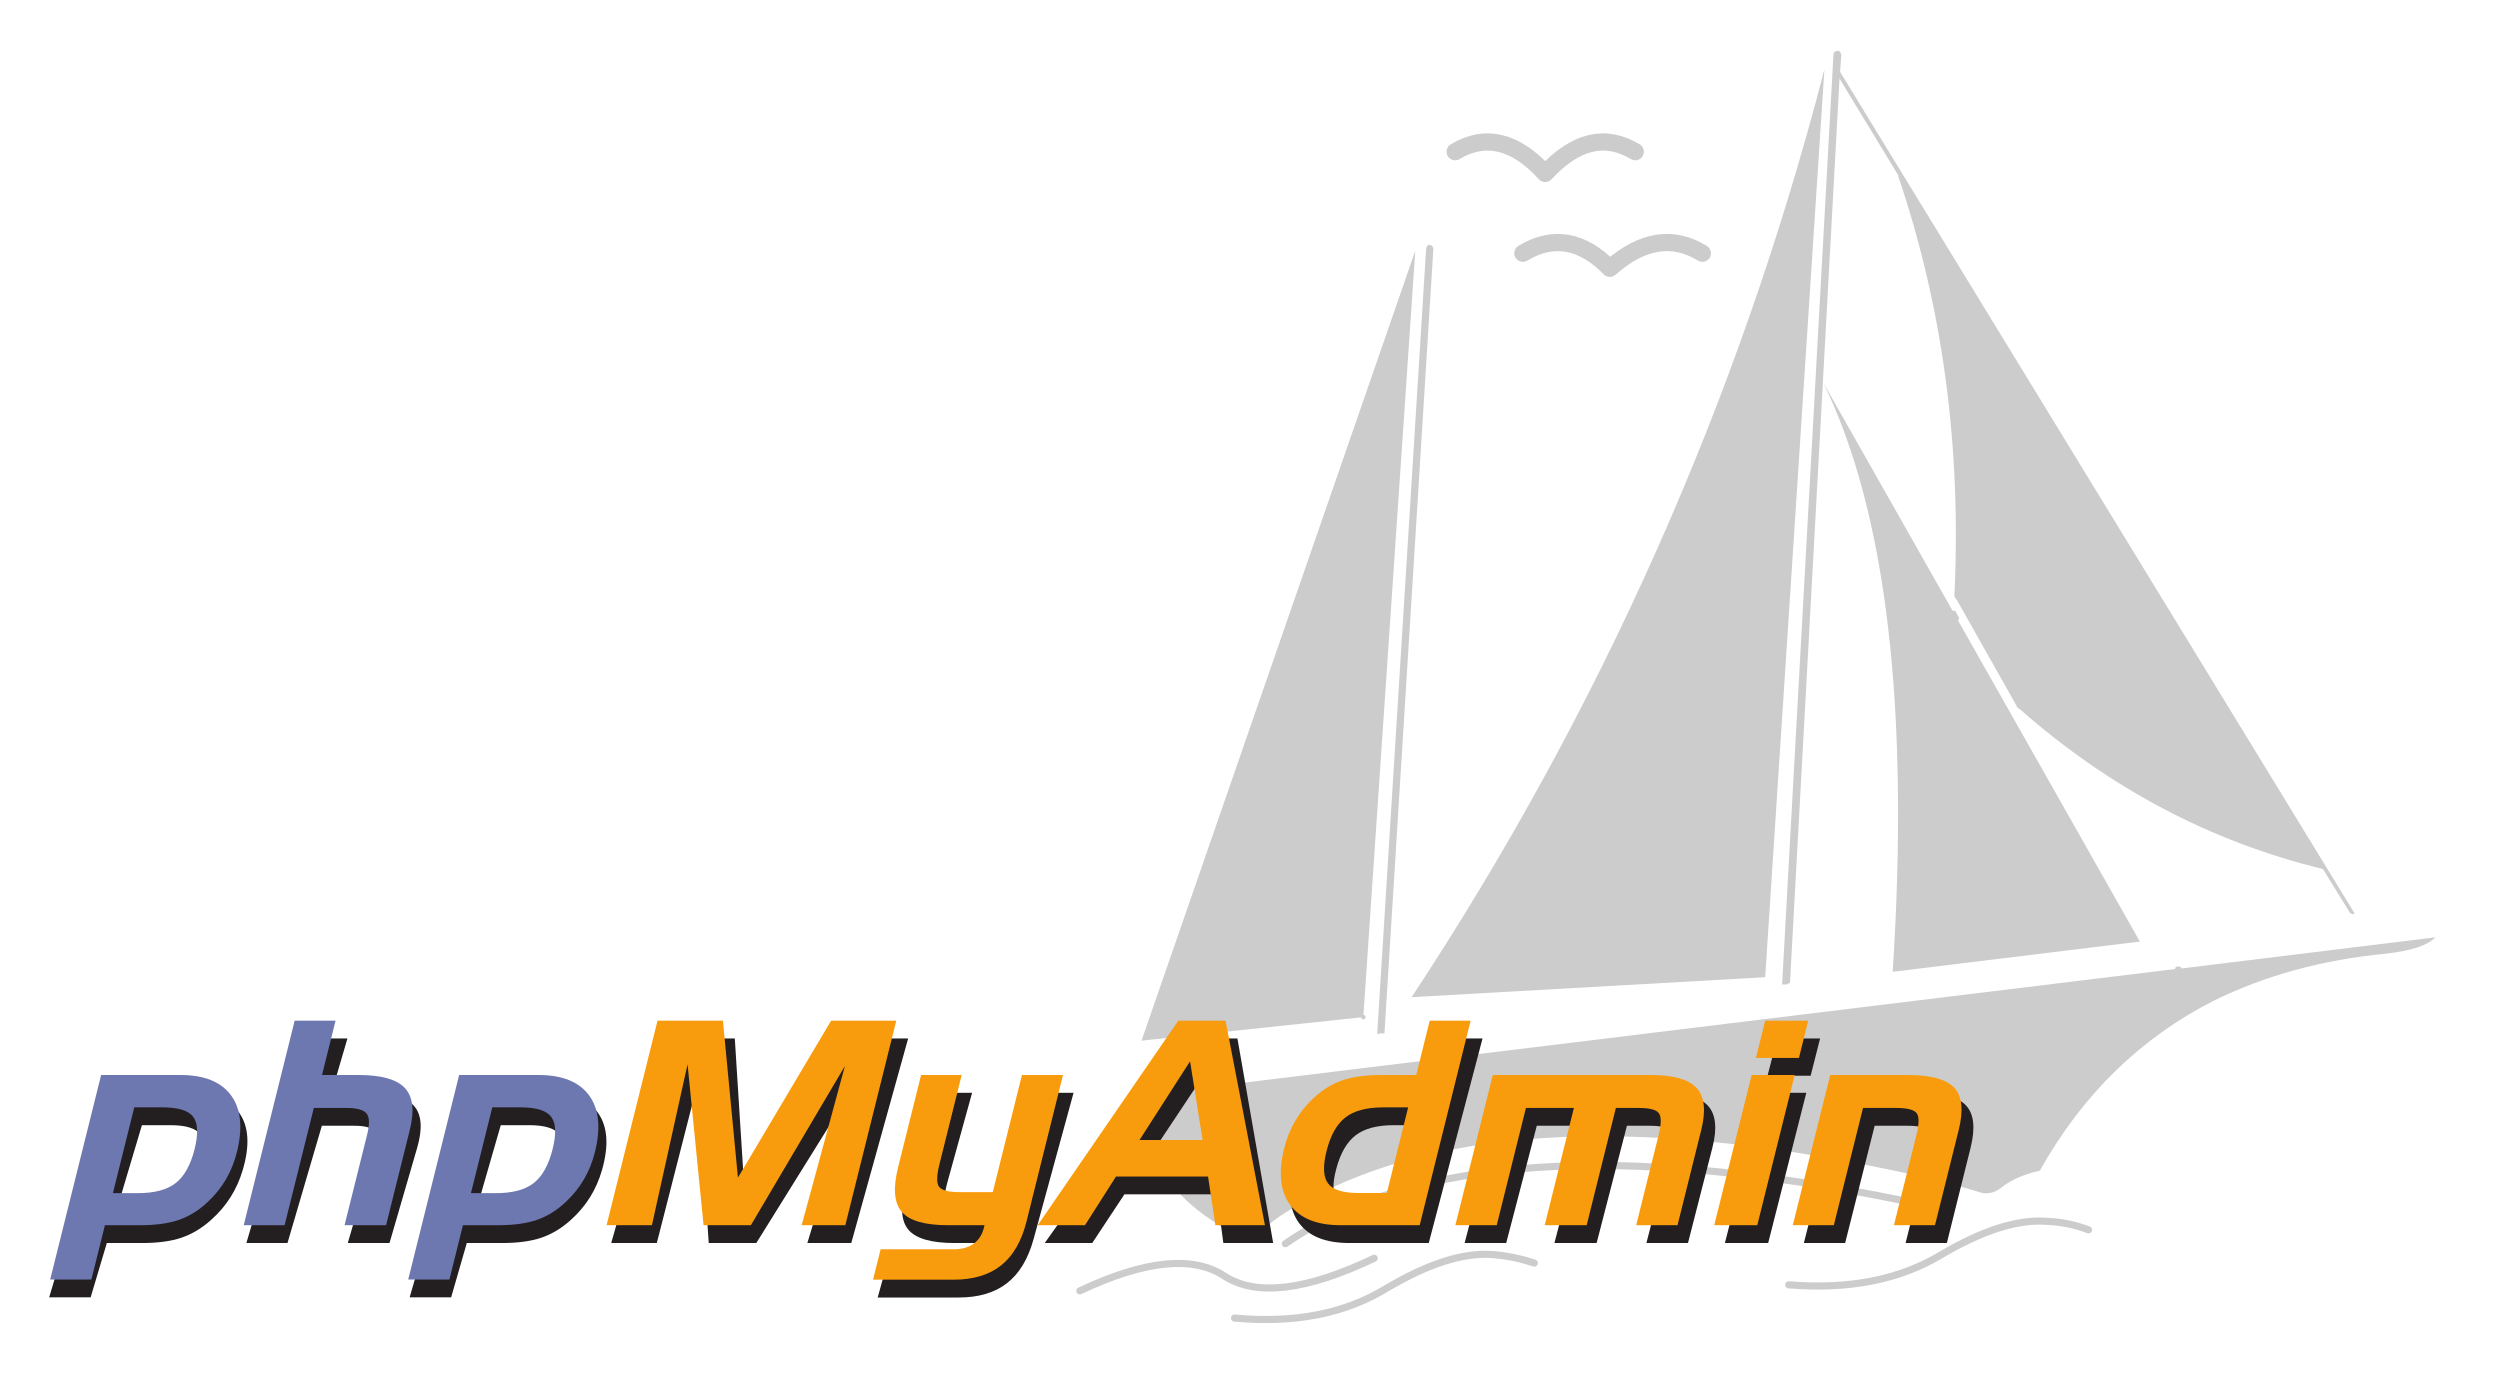 <?xml version="1.0" encoding="UTF-8" standalone="no"?>
<!-- Created with Inkscape (http://www.inkscape.org/) -->

<svg
   xmlns:dc="http://purl.org/dc/elements/1.1/"
   xmlns:cc="http://creativecommons.org/ns#"
   xmlns:rdf="http://www.w3.org/1999/02/22-rdf-syntax-ns#"
   xmlns:svg="http://www.w3.org/2000/svg"
   xmlns="http://www.w3.org/2000/svg"
   xmlns:sodipodi="http://sodipodi.sourceforge.net/DTD/sodipodi-0.dtd"
   xmlns:inkscape="http://www.inkscape.org/namespaces/inkscape"
   width="80mm"
   height="44mm"
   viewBox="0 0 80 44"
   version="1.1"
   id="svg4612"
   inkscape:version="0.92.0 r15299"
   sodipodi:docname="sticker-2017.svg">
  <defs
     id="defs4606" />
  <sodipodi:namedview
     id="base"
     pagecolor="#ffffff"
     bordercolor="#666666"
     borderopacity="1.0"
     inkscape:pageopacity="0.0"
     inkscape:pageshadow="2"
     inkscape:zoom="1.52"
     inkscape:cx="122.18937"
     inkscape:cy="47.100965"
     inkscape:document-units="mm"
     inkscape:current-layer="layer1"
     showgrid="false"
     width="70mm"
     inkscape:window-width="1366"
     inkscape:window-height="704"
     inkscape:window-x="0"
     inkscape:window-y="27"
     inkscape:window-maximized="1" />
  <g
     inkscape:label="Vrstva 1"
     inkscape:groupmode="layer"
     id="layer1"
     transform="translate(0,-253)">
    <g
       id="g12"
       transform="matrix(0.019,0,0,-0.019,1.573,295.339)">
      <path
         d="m 3018.39,2136.76 -2.04,4.07 c -1.01,1.01 -2.03,2.04 -4.06,2.04 l -4.08,-1.03 c -2.03,-2.03 -3.05,-3.05 -3.05,-5.08 L 2918.64,570.313 h 2.04 6.11 l 2.03,1.019 v 1.016 h 2.04 1.02 l 83.46,1523.702 103.82,-171 6.11,-9.16 -6.11,9.16 -4.07,7.12 h -1.02 c 75.32,-221.88 106.87,-458.02 94.66,-708.41 l 1.01,-1.02 v 0 -1.01 l 4.07,-5.09 1.03,-2.04 98.73,-175.06 1.01,-3.06 h 2.04 v -1.02 l 3.05,-2.03 C 3471.33,900.094 3641.3,810.523 3829.61,764.723 l 45.8,-74.309 6.11,-2.031 1.02,2.031 -866.19,1416.826 2.04,29.52"
         style="fill:#cccccc;fill-opacity:1;fill-rule:nonzero;stroke:none"
         id="path14"
         inkscape:connector-curvature="0" />
      <path
         d="m 3207.7,1196.28 v 0 l 4.08,-7.12 z"
         style="fill:#cccccc;fill-opacity:1;fill-rule:nonzero;stroke:none"
         id="path16"
         inkscape:connector-curvature="0" />
      <path
         d="m 3212.79,1187.13 -1.01,2.03 -4.08,7.12 -219.84,387.8 c 106.87,-218.84 145.54,-549.63 117.05,-992.392 l 416.29,50.894 -308.41,544.548"
         style="fill:#cccccc;fill-opacity:1;fill-rule:nonzero;stroke:none"
         id="path18"
         inkscape:connector-curvature="0" />
      <path
         d="m 3936.48,622.227 c 42.74,5.086 70.22,14.246 82.44,27.476 l -431.56,-52.926 h -2.04 -1.02 L 1840.76,384.047 h -1.02 c 1.02,-90.586 41.73,-161.836 121.12,-212.723 21.37,-15.269 43.77,-26.465 64.12,-33.59 19.34,22.387 40.72,38.676 66.17,53.946 v 0 h 1.01 c 228,138.422 566.94,159.8 1014.78,65.136 l 5.09,-1.011 c 48.86,-10.18 97.71,-22.399 143.52,-36.645 13.22,-2.035 24.42,2.035 33.58,10.18 16.29,12.215 36.65,21.375 64.13,27.476 v 1.02 0 c 72.27,128.25 169.97,222.906 292.12,284.996 84.48,41.727 182.19,69.215 291.1,79.395"
         style="fill:#cccccc;fill-opacity:1;fill-rule:nonzero;stroke:none"
         id="path20"
         inkscape:connector-curvature="0" />
      <path
         d="m 2890.15,582.523 99.74,1528.787 C 2845.36,1553.54 2613.29,1032.41 2294.71,548.941 l 595.44,33.582"
         style="fill:#cccccc;fill-opacity:1;fill-rule:nonzero;stroke:none"
         id="path22"
         inkscape:connector-curvature="0" />
      <path
         d="m 2329.32,1814.1 -4.07,2.04 -4.07,-1.02 -2.04,-5.08 -82.44,-1323.188 h 1.01 v 0 h 1.02 l 2.04,1.019 h 8.14 l 82.45,1322.169 -2.04,4.06"
         style="fill:#cccccc;fill-opacity:1;fill-rule:nonzero;stroke:none"
         id="path24"
         inkscape:connector-curvature="0" />
      <path
         d="m 2213.29,515.352 v 0 l 87.53,1290.608 -461.08,-1330.308 373.55,39.7"
         style="fill:#cccccc;fill-opacity:1;fill-rule:nonzero;stroke:none"
         id="path26"
         inkscape:connector-curvature="0" />
      <path
         d="m 3587.36,596.777 h -3.06"
         style="fill:none;stroke:#cccccc;stroke-width:7.5;stroke-linecap:round;stroke-linejoin:round;stroke-miterlimit:4;stroke-dasharray:none;stroke-opacity:1"
         id="path28"
         inkscape:connector-curvature="0" />
      <path
         d="m 2213.29,515.352 v 0"
         style="fill:none;stroke:#cccccc;stroke-width:7.5;stroke-linecap:round;stroke-linejoin:round;stroke-miterlimit:4;stroke-dasharray:none;stroke-opacity:1"
         id="path30"
         inkscape:connector-curvature="0" />
      <path
         d="m 3207.7,1196.28 v 0 l 4.08,-7.12 1.01,-2.03"
         style="fill:none;stroke:#cccccc;stroke-width:7.5;stroke-linecap:round;stroke-linejoin:round;stroke-miterlimit:4;stroke-dasharray:none;stroke-opacity:1"
         id="path32"
         inkscape:connector-curvature="0" />
      <path
         d="M 2231.61,109.234 C 2116.59,54.273 2033.13,45.113 1980.2,78.695 1927.27,114.32 1845.84,106.18 1735.92,54.273"
         style="fill:none;stroke:#cccccc;stroke-width:12;stroke-linecap:round;stroke-linejoin:round;stroke-miterlimit:4;stroke-dasharray:none;stroke-opacity:1"
         id="path34"
         inkscape:connector-curvature="0" />
      <path
         d="m 2501.33,101.094 c -21.37,7.125 -44.78,12.211 -69.21,14.25 -49.87,4.066 -109.93,-15.27 -180.16,-57.004 -70.23,-42.746 -154.71,-59.035 -255.48,-49.871"
         style="fill:none;stroke:#cccccc;stroke-width:12;stroke-linecap:round;stroke-linejoin:round;stroke-miterlimit:4;stroke-dasharray:none;stroke-opacity:1"
         id="path36"
         inkscape:connector-curvature="0" />
      <path
         d="m 3129.34,204.914 c -484.5,99.742 -833.61,76.336 -1047.35,-71.25"
         style="fill:none;stroke:#cccccc;stroke-width:12;stroke-linecap:round;stroke-linejoin:round;stroke-miterlimit:4;stroke-dasharray:none;stroke-opacity:1"
         id="path38"
         inkscape:connector-curvature="0" />
      <path
         d="m 3434.69,157.07 c -21.38,8.145 -44.79,13.235 -69.22,14.254 -49.87,4.067 -109.92,-15.269 -180.15,-57.004 -70.23,-41.726 -154.71,-58.011 -255.48,-49.871"
         style="fill:none;stroke:#cccccc;stroke-width:12;stroke-linecap:round;stroke-linejoin:round;stroke-miterlimit:4;stroke-dasharray:none;stroke-opacity:1"
         id="path40"
         inkscape:connector-curvature="0" />
      <path
         d="m 2784.29,1801.89 c -49.88,30.54 -101.78,22.39 -155.73,-25.44 -46.82,47.83 -95.67,55.98 -146.57,25.44"
         style="fill:none;stroke:#cccccc;stroke-width:29;stroke-linecap:round;stroke-linejoin:round;stroke-miterlimit:4;stroke-dasharray:none;stroke-opacity:1"
         id="path42"
         inkscape:connector-curvature="0" />
      <path
         d="m 2671.31,1972.89 c -50.89,30.53 -100.76,18.32 -151.66,-36.64 -49.88,54.96 -100.76,67.17 -151.66,36.64"
         style="fill:none;stroke:#cccccc;stroke-width:29;stroke-linecap:round;stroke-linejoin:round;stroke-miterlimit:4;stroke-dasharray:none;stroke-opacity:1"
         id="path44"
         inkscape:connector-curvature="0" />
      <path
         d="m 102.98,387.844 h 133.629 c 40.153,0 68.11,-11.414 83.879,-34.235 15.785,-22.828 17.672,-54.636 5.645,-95.429 -4.934,-16.735 -11.817,-32.094 -20.645,-46.082 -8.84,-13.989 -19.75,-26.77 -32.754,-38.332 -15.488,-13.914 -32.074,-23.883 -49.785,-29.899 -17.707,-6.015 -39.73,-9.023 -66.07,-9.023 H 97.125 L 69.871,43.344 H 0 Z m 53.266,-54.5 -43.039,-144.5 h 42.402 c 28.102,0 49.704,5.711 64.786,17.148 15.078,11.438 26.558,30.469 34.445,57.102 7.598,25.683 7.605,43.808 0.039,54.39 -7.563,10.571 -24.559,15.86 -50.977,15.86 h -47.656"
         style="fill:#231f20;fill-opacity:1;fill-rule:nonzero;stroke:none"
         id="path46"
         inkscape:connector-curvature="0" />
      <path
         d="m 433.492,479.344 h 68.875 l -26.808,-91.5 h 61.343 c 38.625,0 64.446,-7.309 77.493,-21.914 13.043,-14.614 14.859,-38.157 5.425,-70.649 L 573.238,134.844 h -70.289 l 44.5,152.695 c 5.063,17.359 5.223,29.164 0.492,35.422 -4.726,6.25 -15.918,9.383 -33.55,9.383 h -55.098 l -57.879,-197.5 h -69.25 l 101.328,344.5"
         style="fill:#231f20;fill-opacity:1;fill-rule:nonzero;stroke:none"
         id="path48"
         inkscape:connector-curvature="0" />
      <path
         d="m 706.832,387.844 h 133.633 c 40.148,0 68.211,-11.414 84.203,-34.235 16,-22.828 18.191,-54.636 6.555,-95.429 -4.778,-16.735 -11.512,-32.094 -20.207,-46.082 -8.707,-13.989 -19.5,-26.77 -32.387,-38.332 -15.352,-13.914 -31.852,-23.883 -49.504,-29.899 -17.648,-6.015 -39.641,-9.023 -65.98,-9.023 H 703.391 L 677.008,43.344 h -69.875 z m 53.781,-54.5 -41.66,-144.5 h 42.406 c 28.106,0 49.649,5.711 64.618,17.148 14.968,11.438 26.269,30.469 33.902,57.102 7.351,25.683 7.191,43.808 -0.481,54.39 -7.66,10.571 -24.71,15.86 -51.125,15.86 h -47.66"
         style="fill:#231f20;fill-opacity:1;fill-rule:nonzero;stroke:none"
         id="path50"
         inkscape:connector-curvature="0" />
      <path
         d="m 1044.61,479.344 h 110.15 l 16.76,-264.356 165.47,264.356 h 109.73 l -95.81,-344.5 h -73.94 l 81.02,268.336 -167.01,-268.336 h -80.12 l -18.17,271.148 -69.28,-271.148 h -76.801 l 98.001,344.5"
         style="fill:#231f20;fill-opacity:1;fill-rule:nonzero;stroke:none"
         id="path52"
         inkscape:connector-curvature="0" />
      <path
         d="m 1546.09,190.594 h 55.86 l 54.12,197.25 h 69.24 l -67.29,-246.207 c -9.15,-33.473 -24.07,-58.266 -44.76,-74.379 -20.69,-16.105 -47.82,-24.164 -81.37,-24.164 h -136.5 l 14.2,51.25 H 1534 c 13.36,0 24.47,3.102 33.34,9.297 8.87,6.207 14.92,15.191 18.15,26.964 l 1.16,4.239 h -61.52 c -39.35,0 -65.34,7.461 -77.95,22.383 -12.61,14.921 -14.08,39.804 -4.42,74.648 l 43.22,155.969 h 68.45 L 1512.8,237.031 c -5.26,-19.078 -5.75,-31.586 -1.45,-37.527 4.29,-5.941 15.87,-8.91 34.74,-8.91"
         style="fill:#231f20;fill-opacity:1;fill-rule:nonzero;stroke:none"
         id="path54"
         inkscape:connector-curvature="0" />
      <path
         d="m 1921.71,479.344 h 79.59 l 60.19,-344.5 h -83.93 l -10.9,82 h -155.7 l -54.2,-82 h -80.05 z m 18.42,-68.406 -88.15,-132.594 h 106.63 z"
         style="fill:#231f20;fill-opacity:1;fill-rule:nonzero;stroke:none"
         id="path56"
         inkscape:connector-curvature="0" />
      <path
         d="m 2323.54,134.844 h -133.53 c -40.35,0 -68.8,11.41 -85.33,34.234 -16.52,22.82 -19.32,54.633 -8.43,95.43 4.46,16.726 10.92,32.086 19.36,46.074 8.43,13.992 18.98,26.77 31.63,38.34 15.06,13.91 31.37,23.875 48.94,29.894 17.56,6.02 39.39,9.028 65.48,9.028 h 59.39 l 24.15,91.5 h 68.88 z m -54.93,54.25 38.07,144.25 h -41.91 c -28.1,0 -49.54,-5.672 -64.33,-17.004 -14.79,-11.34 -25.71,-30.223 -32.73,-56.645 -6.81,-25.648 -6.23,-43.824 1.74,-54.535 7.98,-10.711 25.16,-16.066 51.53,-16.066 h 47.63"
         style="fill:#231f20;fill-opacity:1;fill-rule:nonzero;stroke:none"
         id="path58"
         inkscape:connector-curvature="0" />
      <path
         d="m 2450.2,387.844 h 265.87 c 38.54,0 64.45,-7.27 77.73,-21.793 13.29,-14.531 15.76,-38.121 7.41,-70.77 l -41.07,-160.437 h -70.03 l 39.01,151.761 c 4.78,18.606 5.02,30.879 0.72,36.825 -4.3,5.941 -15.52,8.914 -33.66,8.914 h -38.86 l -51.03,-197.5 h -71.08 l 51.25,197.5 h -80.97 l -51.51,-197.5 h -70.03 l 66.25,253"
         style="fill:#231f20;fill-opacity:1;fill-rule:nonzero;stroke:none"
         id="path60"
         inkscape:connector-curvature="0" />
      <path
         d="m 2966.71,416.594 h -72.57 l 16,62.75 h 72.5 z m -71.52,-281.75 h -72.89 l 64.51,253 h 72.6 l -64.22,-253"
         style="fill:#231f20;fill-opacity:1;fill-rule:nonzero;stroke:none"
         id="path62"
         inkscape:connector-curvature="0" />
      <path
         d="m 3019.3,387.844 h 130.25 c 39.37,0 65.69,-7.153 78.97,-21.442 13.3,-14.297 15.82,-38.004 7.57,-71.121 l -39.96,-160.437 h -69.51 l 38.09,152.23 c 4.73,18.922 4.75,31.196 0.08,36.821 -4.68,5.632 -16.18,8.449 -34.51,8.449 h -55.73 l -49.73,-197.5 h -69.51 l 63.99,253"
         style="fill:#231f20;fill-opacity:1;fill-rule:nonzero;stroke:none"
         id="path64"
         inkscape:connector-curvature="0" />
      <path
         d="m 87.543,417.844 h 133.434 c 40.093,0 68.535,-11.414 85.328,-34.235 16.785,-22.828 20.097,-54.636 9.933,-95.429 -4.168,-16.735 -10.336,-32.094 -18.508,-46.082 -8.175,-13.989 -18.472,-26.77 -30.894,-38.332 -14.785,-13.914 -30.844,-23.883 -48.188,-29.899 -17.343,-6.015 -39.113,-9.023 -65.304,-9.023 H 93.91 L 71.117,73.344 H 1.723 Z m 55.812,-54.5 -35.996,-144.5 h 42.207 c 27.977,0 49.211,5.711 63.711,17.148 14.489,11.438 25.051,30.469 31.688,57.102 6.398,25.683 5.57,43.808 -2.461,54.39 -8.039,10.571 -25.238,15.86 -51.602,15.86 h -47.547"
         style="fill:#6c78af;fill-opacity:1;fill-rule:nonzero;stroke:none"
         id="path66"
         inkscape:connector-curvature="0" />
      <path
         d="m 413.492,509.344 h 68.871 l -22.793,-91.5 h 61.27 c 38.562,0 64.648,-7.309 78.269,-21.914 13.625,-14.614 16.395,-38.157 8.301,-70.649 L 567.441,164.844 h -69.914 l 38.039,152.695 c 4.329,17.359 4,29.164 -0.98,35.422 -4.981,6.25 -16.273,9.383 -33.863,9.383 h -54.969 l -49.199,-197.5 h -68.883 l 85.82,344.5"
         style="fill:#6c78af;fill-opacity:1;fill-rule:nonzero;stroke:none"
         id="path68"
         inkscape:connector-curvature="0" />
      <path
         d="m 690.52,417.844 h 133.433 c 40.102,0 68.535,-11.414 85.328,-34.235 16.789,-22.828 20.098,-54.636 9.938,-95.429 -4.168,-16.735 -10.34,-32.094 -18.504,-46.082 -8.18,-13.989 -18.485,-26.77 -30.899,-38.332 -14.789,-13.914 -30.847,-23.883 -48.191,-29.899 -17.34,-6.015 -39.109,-9.023 -65.309,-9.023 H 696.891 L 674.098,73.344 h -69.391 z m 55.82,-54.5 -35.996,-144.5 h 42.207 c 27.976,0 49.207,5.711 63.699,17.148 14.492,11.438 25.059,30.469 31.695,57.102 6.395,25.683 5.571,43.808 -2.465,54.39 -8.039,10.571 -25.238,15.86 -51.593,15.86 H 746.34"
         style="fill:#6c78af;fill-opacity:1;fill-rule:nonzero;stroke:none"
         id="path70"
         inkscape:connector-curvature="0" />
      <path
         d="m 1024.61,509.344 h 110.15 l 25.26,-264.356 156.97,264.356 h 109.73 l -85.81,-344.5 h -73.54 l 72.91,268.336 -158.43,-268.336 h -79.69 l -26.96,271.148 -60.02,-271.148 h -76.387 l 85.817,344.5"
         style="fill:#f89c0e;fill-opacity:1;fill-rule:nonzero;stroke:none"
         id="path72"
         inkscape:connector-curvature="0" />
      <path
         d="m 1533.65,220.594 h 55.61 l 49.13,197.25 h 69.13 l -61.33,-246.207 c -8.33,-33.473 -22.6,-58.266 -42.79,-74.379 -20.19,-16.105 -46.95,-24.164 -80.27,-24.164 h -135.56 l 12.77,51.25 H 1524 c 13.27,0 24.24,3.101 32.91,9.297 8.66,6.207 14.47,15.191 17.4,26.964 l 1.06,4.239 h -61.19 c -39.14,0 -65.18,7.461 -78.11,22.383 -12.94,14.921 -15.06,39.804 -6.39,74.648 l 38.86,155.969 h 68.35 l -37.57,-150.813 c -4.75,-19.078 -4.92,-31.586 -0.48,-37.527 4.43,-5.941 16.03,-8.91 34.81,-8.91"
         style="fill:#f89c0e;fill-opacity:1;fill-rule:nonzero;stroke:none"
         id="path74"
         inkscape:connector-curvature="0" />
      <path
         d="m 1901.71,509.344 h 79.6 l 66.33,-344.5 h -83.48 l -12.34,82 h -155.05 l -52.22,-82 h -79.61 z m 19.85,-68.406 -85.21,-132.594 h 106.29 z"
         style="fill:#f89c0e;fill-opacity:1;fill-rule:nonzero;stroke:none"
         id="path76"
         inkscape:connector-curvature="0" />
      <path
         d="m 2308.26,164.844 h -132.8 c -40.13,0 -68.6,11.41 -85.42,34.234 -16.81,22.82 -20.12,54.633 -9.96,95.43 4.17,16.726 10.34,32.086 18.52,46.074 8.18,13.992 18.48,26.77 30.91,38.34 14.79,13.91 30.91,23.875 48.35,29.894 17.44,6.02 39.19,9.028 65.24,9.028 h 59.31 l 22.79,91.5 h 68.88 z m -55.36,54.25 35.94,144.25 h -41.81 c -28.04,0 -49.34,-5.672 -63.92,-17.004 -14.56,-11.34 -25.15,-30.223 -31.73,-56.645 -6.39,-25.648 -5.53,-43.824 2.58,-54.535 8.11,-10.711 25.29,-16.066 51.54,-16.066 h 47.4"
         style="fill:#f89c0e;fill-opacity:1;fill-rule:nonzero;stroke:none"
         id="path78"
         inkscape:connector-curvature="0" />
      <path
         d="m 2431.38,417.844 h 265.47 c 38.49,0 64.42,-7.27 77.78,-21.793 13.35,-14.531 15.97,-38.121 7.84,-70.77 L 2742.5,164.844 h -69.65 l 37.8,151.761 c 4.64,18.606 4.79,30.879 0.46,36.825 -4.35,5.941 -15.56,8.914 -33.65,8.914 h -38.78 l -49.2,-197.5 h -70.69 l 49.2,197.5 h -80.79 l -49.2,-197.5 h -69.65 l 63.03,253"
         style="fill:#f89c0e;fill-opacity:1;fill-rule:nonzero;stroke:none"
         id="path80"
         inkscape:connector-curvature="0" />
      <path
         d="m 2947.01,446.594 h -72.5 l 15.63,62.75 h 72.5 z m -70.19,-281.75 h -72.5 l 63.02,253 h 72.5 l -63.02,-253"
         style="fill:#f89c0e;fill-opacity:1;fill-rule:nonzero;stroke:none"
         id="path82"
         inkscape:connector-curvature="0" />
      <path
         d="m 2999.64,417.844 h 130.07 c 39.31,0 65.6,-7.153 78.86,-21.442 13.26,-14.297 15.77,-38.004 7.52,-71.121 l -39.96,-160.437 h -69.14 l 37.93,152.23 c 4.71,18.922 4.73,31.196 0.06,36.821 -4.67,5.632 -16.15,8.449 -34.43,8.449 h -55.6 l -49.2,-197.5 h -69.13 l 63.02,253"
         style="fill:#f89c0e;fill-opacity:1;fill-rule:nonzero;stroke:none"
         id="path84"
         inkscape:connector-curvature="0" />
    </g>
  </g>
</svg>
